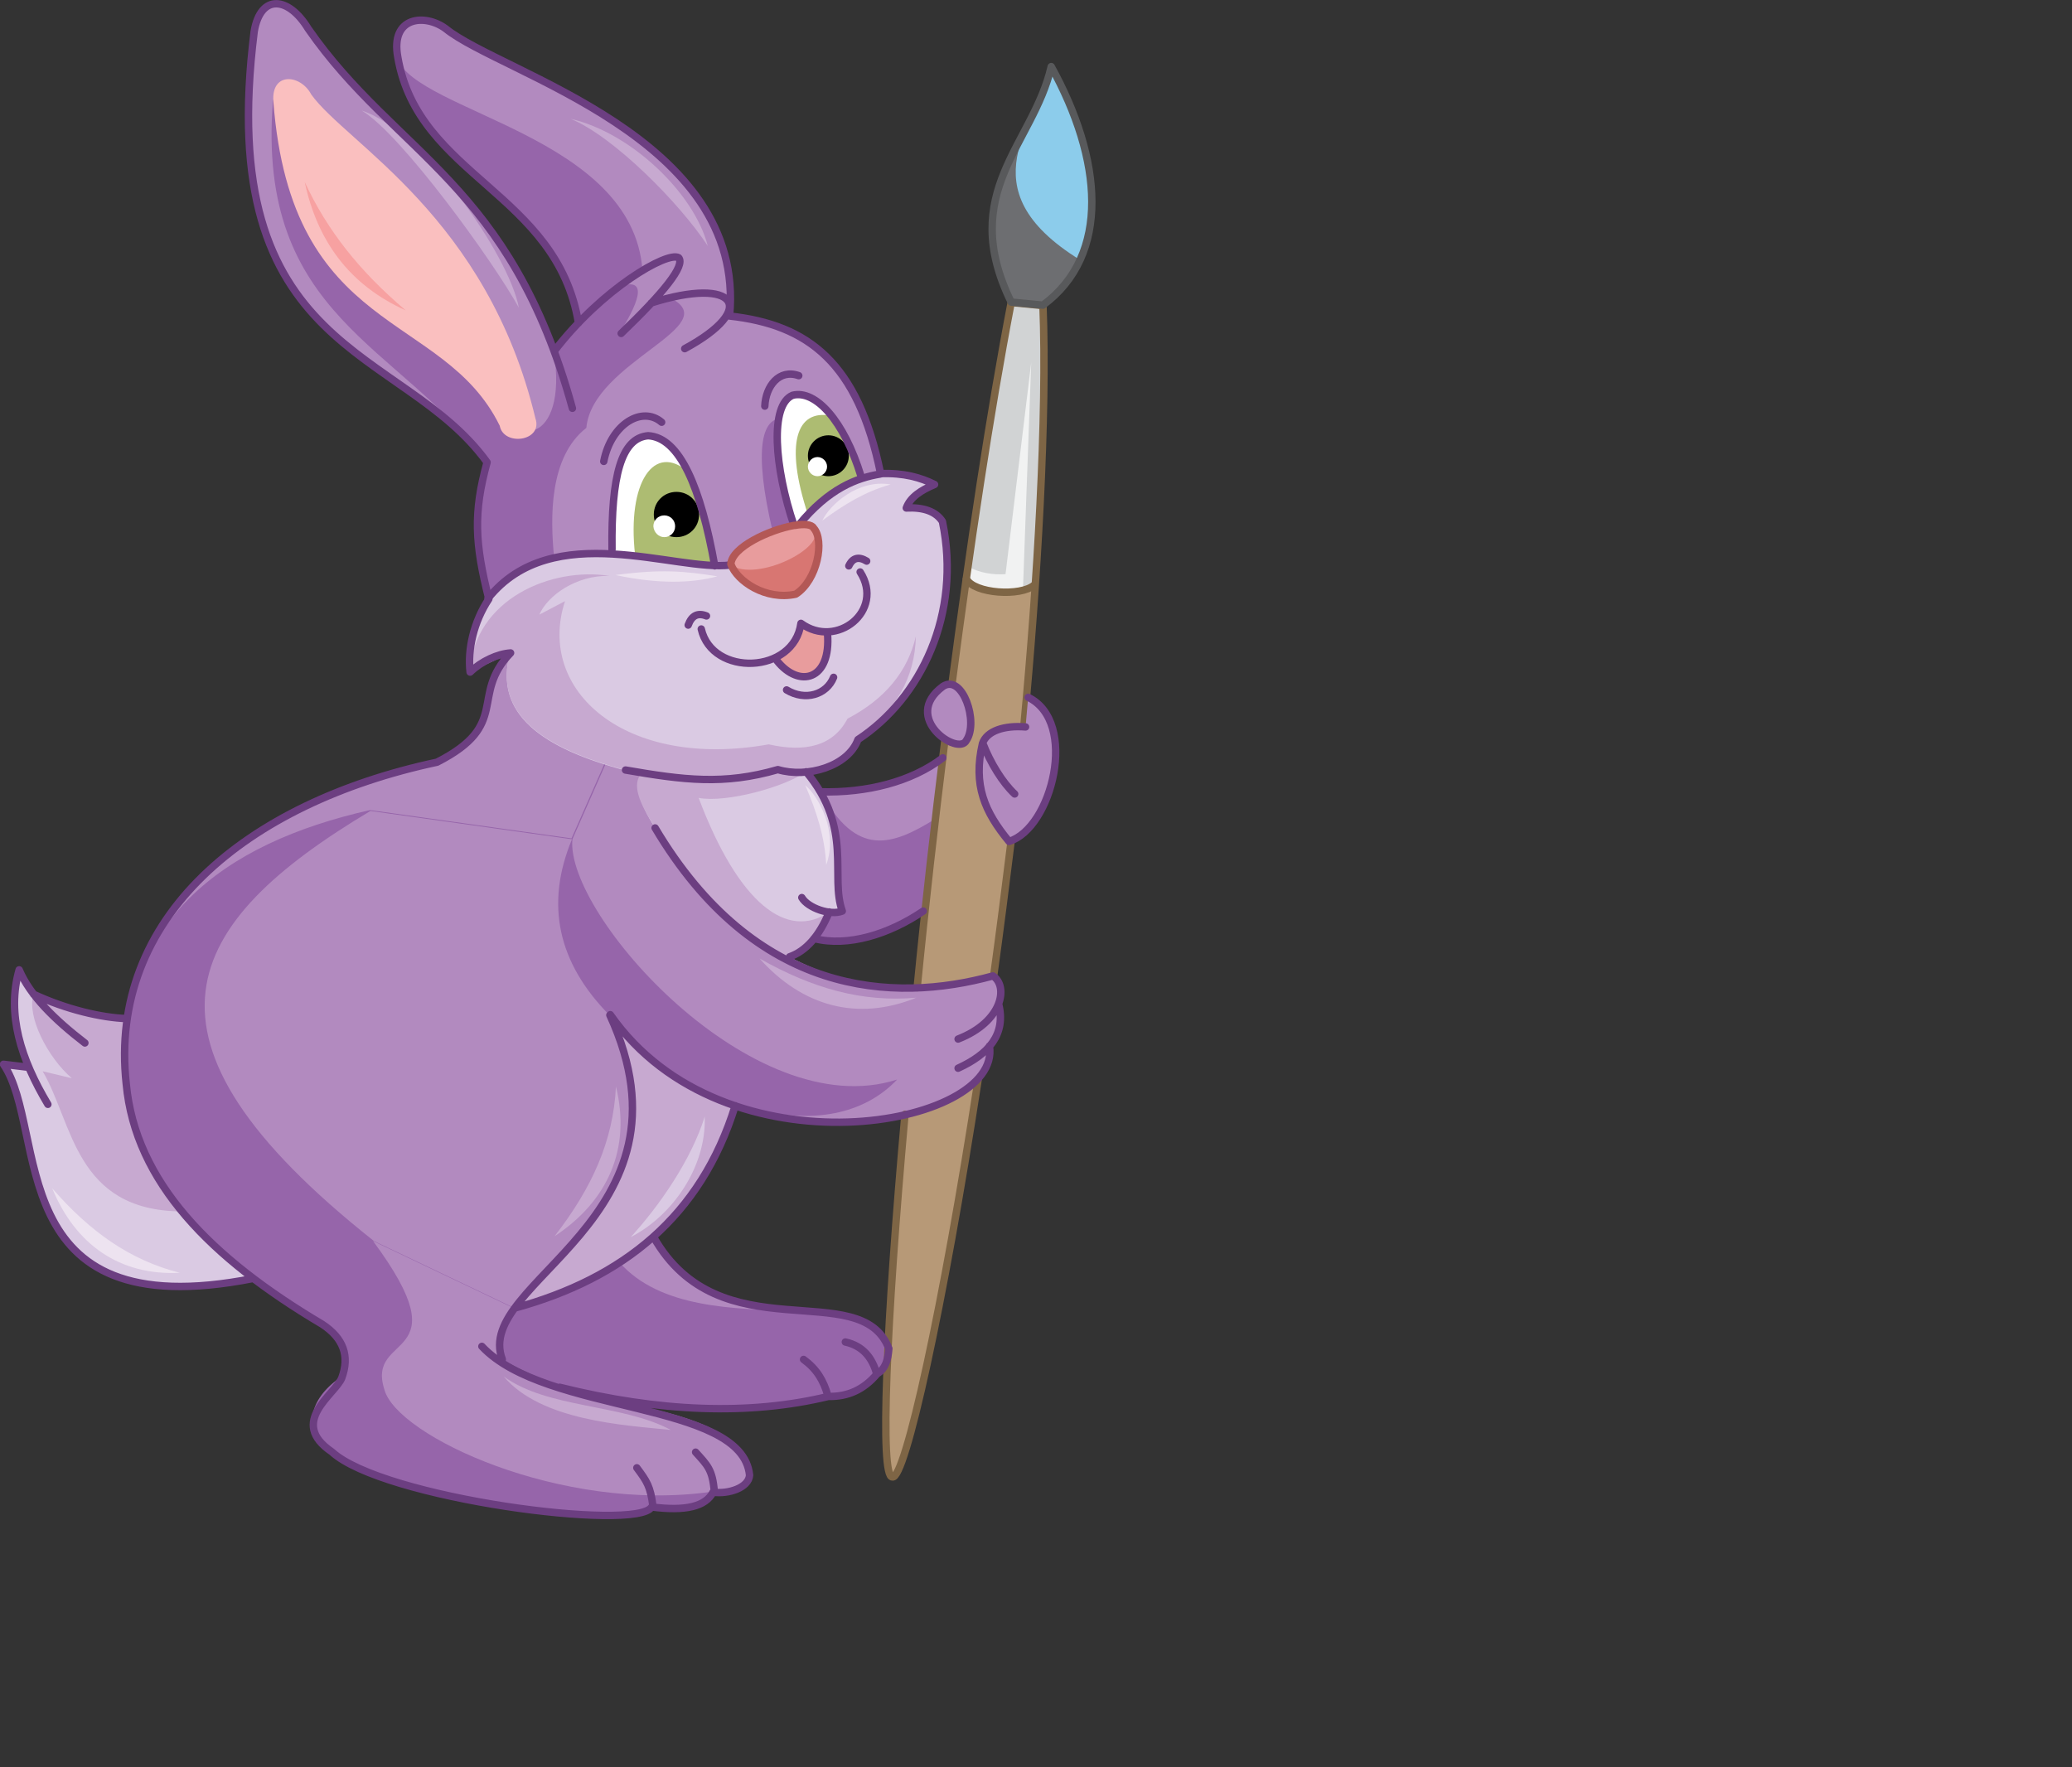 <?xml version="1.0" encoding="utf-8"?>
<!-- Generator: Adobe Illustrator 21.1.0, SVG Export Plug-In . SVG Version: 6.00 Build 0)  -->
<svg version="1.1" id="Layer_1" xmlns="http://www.w3.org/2000/svg" xmlns:xlink="http://www.w3.org/1999/xlink" x="0px" y="0px"
	 viewBox="0 0 476 406" style="enable-background:new 0 0 476 406;" xml:space="preserve">
<rect x="0" y="0" width="476" height="406" fill="#333333" stroke="none"/>
<style type="text/css">
	.st0{fill-rule:evenodd;clip-rule:evenodd;fill:#6D6E71;}
	.st1{fill-rule:evenodd;clip-rule:evenodd;fill:#8CCCEB;}
	.st2{fill-rule:evenodd;clip-rule:evenodd;fill:#B28ABF;}
	.st3{fill-rule:evenodd;clip-rule:evenodd;fill:#9665AA;}
	.st4{fill-rule:evenodd;clip-rule:evenodd;fill:#C7A9D0;}
	.st5{fill-rule:evenodd;clip-rule:evenodd;fill:#DACAE3;}
	.st6{fill-rule:evenodd;clip-rule:evenodd;fill:#FFFFFF;}
	.st7{fill-rule:evenodd;clip-rule:evenodd;fill:#ADBC72;}
	.st8{fill-rule:evenodd;clip-rule:evenodd;fill:#E89C9D;}
	.st9{fill-rule:evenodd;clip-rule:evenodd;}
	.st10{fill-rule:evenodd;clip-rule:evenodd;fill:#B79977;}
	.st11{fill-rule:evenodd;clip-rule:evenodd;fill:#D1D3D4;}
	.st12{fill-rule:evenodd;clip-rule:evenodd;fill:#F1F2F2;}
	.st13{fill:none;stroke:#7E6545;stroke-width:1.7;stroke-linecap:round;stroke-linejoin:round;stroke-miterlimit:22.926;}
	.st14{fill:none;stroke:#6C3E81;stroke-width:1.7;stroke-linecap:round;stroke-linejoin:round;stroke-miterlimit:22.926;}
	.st15{fill-rule:evenodd;clip-rule:evenodd;fill:#FABFBF;}
	.st16{fill-rule:evenodd;clip-rule:evenodd;fill:#EDE3F0;}
	.st17{fill-rule:evenodd;clip-rule:evenodd;fill:#F7A1A1;}
	.st18{fill:none;stroke:#58595B;stroke-width:1.7;stroke-linecap:round;stroke-linejoin:round;stroke-miterlimit:22.926;}
	.st19{fill-rule:evenodd;clip-rule:evenodd;fill:#D87672;}
	.st20{fill:none;stroke:#B35856;stroke-width:1.7;stroke-linecap:round;stroke-linejoin:round;stroke-miterlimit:22.926;}
</style>
<path class="st0" d="M239.6,70.1l-7.3-0.7c-12.4-25.3,5.1-36.2,9.2-54.1C253.2,36.5,255.3,58.5,239.6,70.1z"/>
<path class="st1" d="M248.1,59.7c-26.7-16.5-9.6-31.7-6.7-44.3C253.2,36.5,251.6,52.6,248.1,59.7z"/>
<path class="st2" d="M115.4,312.3c19.2,11.1,44.5,13.4,74.7,8.4c3.8,0.3,7.6-0.8,11.2-5.2c2.1-0.8,3-3.1,2.7-7
	c-10.7-14.2-37.8,1.2-54.1-24.4c8.7-6.8,14.7-17.2,18.9-30.2c35.1,10.2,60.5-3.4,58.5-13.7c2.4-3.9,3-7.1,2-9.7
	c0.9-2.9,0.6-5.1-1.1-6.5c-15.6,5-31.3,4-46.9-4.2l5.6-4.2c7.1,2.5,15.6-0.1,25.1-6.3l4.5-35.3c-10,6.2-19.3,8.4-28.1,7.8l-3.3-4.6
	c5.8-0.5,9.7-3,11.8-7.5c16.6-13.3,21.7-30.5,19.4-50.1c-1.8-1.9-4.3-3.2-8.3-3.1c1.5-2.8,3.7-4.6,6.5-5.4
	c-4.1-1.8-8.3-2.6-12.4-2.5c-4.6-21.2-15.3-34.4-34.7-36.2c2.6-38-40.5-51.3-65.2-66c-7.7-4-11.4-1.7-11,6.6
	c6.6,30.2,34.1,28.4,41.6,61.1l-5.6,6.5C110.7,38.9,91,35.7,70.8,6.6c-4.5-7.4-10.9-8.1-12.4,0.6c-9.4,74.8,34,72,53.5,99
	c-3.2,11.6-2.8,18.7,0.4,31.4c-3.5,5.3-4.9,11.6-4.3,16.8c2.6-2.5,6.3-4.2,9.3-4.4c-9.5,9.9,0.2,16.4-16.9,25.1
	c-44,9.4-75.6,35.7-71.4,73.9c2.1,22.6,19.5,40.1,45,55.2c4.9,3.2,6.4,7.3,4.5,12.4c-7.1,4.9-8.8,12.1-2.3,16.9
	c11.7,10.8,70.2,18.4,73.5,12.7c7.8,1,12.4-0.1,14.1-3.4c3.5,0.5,8.2-1,8.4-3.9C170.4,319.6,123.1,324.3,115.4,312.3z"/>
<path class="st3" d="M115.4,312.3c19.2,11.1,44.5,13.4,74.7,8.4c3.8,0.3,8.8-1.6,12.4-5.9c8-24.5-41.5-3.6-60.2-24.8l-24.1,10.5
	l-32.3-15.4c-59.1-46.8-43.8-73.1-0.8-98.8l46.3,6.5c-6.2,14.9-3.3,28.4,8.7,40.5c18.4,21.7,50.4,31.2,66,14.7
	c-33.2,10.7-76.3-38-74.6-55.2l11.2-25.4l38.8,52.6l5.6-4.2c7.1,2.5,15.6-0.1,25.1-6.3l2.7-21.4c-10,6.2-18.1,9-26.3-6.1l-3.3-4.6
	l2.9-51.8l-9.4-29.4c-5,1-5.3,12.1,0.6,33.2l-10.8,15.2l-41.3-16.5c-0.9-9.1-1.2-23.1,7.4-29.8c1.4-15.3,32.4-23.4,19.2-29.9
	c-3.4,0.2-6.8,4-12,8.8c6.2-9.7,5.9-13.1,0.8-11.5l4.9-3.6c-2.3-31-51.6-36.2-56.4-48.7c6.6,29.9,34.1,28.1,41.6,60.8l-5.6,6.5
	c3.6,22.1-11.1,21.8-8.9,11.2c-4.5-7.4-54.1-77.3-55.6-68.7c-3.9,49.8,29.5,56,49,82.9c-3.2,11.6-2.8,18.7,0.4,31.4
	c-3.5,5.3-4.9,11.6-4.3,16.8c2.6-2.5,6.3-4.2,9.3-4.4l25.4,17.3l-11.2,25.4l-46.3-6.5c-33.8,7.6-58.2,25.6-56.4,62.8
	c2.1,22.6,19.5,40.1,45,55.2c4.9,3.2,6.4,7.3,4.5,12.4c-7.1,4.9-8.8,12.1-2.3,16.9c11.7,10.8,70.2,18.4,73.5,12.7
	c7.8,1,12.4-0.1,14.1-3.4c-34.3,4.9-72.3-12.8-75.1-23.5c-4.3-13.4,18.2-6-2.6-34.1l32.3,15.4l-3.1,6L115.4,312.3z"/>
<path class="st4" d="M168.9,254c-11.5-3.2-18.7-9.9-28.4-20.6c14.4,33.6-6.3,49.1-22.2,67C142.3,295.5,165.4,273,168.9,254z"/>
<path class="st5" d="M202.2,108.8c-8.2,2.1-14.5,6.1-18.8,12c-10.3,2.8-15.4,5.8-15.5,9.1c-16.2,1.1-32.4-7.3-45.2-0.2
	c-11.9,6.6-16,15-14.8,24.7l9.3-4.4c-4,14.1,7.6,22,26.5,27l3.8,0.6c-1.7,2.7-0.7,6.9,3,12.6c9.2,15.1,19.3,25.7,30.9,29.7
	c4.3-1.9,7.4-5.4,9.1-10.3l3.1-0.2c-2.8-10.7,1-21.1-8.3-32c3.9-0.8,9.5-1.2,11.8-7.5c14.5-9.5,23.7-28.1,19.4-50.1
	c-1.5-2.3-4.3-3.3-8.3-3.1c0.9-2.5,3.4-4.1,6.5-5.4C211.4,109.7,207.6,108.6,202.2,108.8z"/>
<path class="st4" d="M107.9,154.3l9.3-4.4c-4,14.1,7.6,22,26.5,27l3.8,0.6c-2.5,2.6-0.7,6.9,3,12.6c9.2,15.1,19.3,25.7,30.9,29.7
	c4.3-1.9,7.4-5.4,9.1-10.3c-9.6,6.6-20.8-1.8-30-26.2c6.3,1.2,19.9-2.5,24.8-6.1c3.9-0.8,7.4-1.5,11.8-7.5
	c8.7-6.3,13.1-14.1,13.3-23.5c-1.9,8.1-7.1,14.4-15.7,18.9c-3.3,6.3-9.7,7.8-18.1,5.9c-33,5.9-53.5-12.4-46.8-32.9l-5.9,3.1
	c1.9-4.4,8.5-9.1,16.1-8.9C126.8,130.2,109,137.5,107.9,154.3z"/>
<path class="st5" d="M6.6,245.2c-3.6-8.6-4.3-16-2.2-22.3l3.3,5.5c6.6,3.3,13.8,5,21.4,5.6c-3.8,24.2,8.3,43.3,29.2,59.6
	c-58.2,11.5-47-34-57.4-49.2L6.6,245.2z"/>
<path class="st4" d="M16.5,247.7c-5.6-4.8-10.4-14.3-8.8-19.2l7.5,2.9c5.2,2.6,8,2.2,13.9,2.7c-0.4,16.5-0.4,28.3,12.6,44.2
	c-24.5-0.2-24.9-20.3-31.9-32.2L16.5,247.7z"/>
<path class="st6" d="M164.3,129.9l-23.6-2.7c-0.2-16.8,2.1-26.6,8.3-27.2C156.3,100.5,161,112.1,164.3,129.9z"/>
<path class="st7" d="M145.9,127.5l18.4,2.4l-6.1-21.4C150.3,101.5,144,110.8,145.9,127.5z"/>
<path class="st6" d="M197.8,109.4c-5.9,3.1-11,6.9-15.5,11.5c-4.5-13.4-5.5-27.9-0.2-30.1C187.4,89.5,193.9,96.7,197.8,109.4z"/>
<path class="st7" d="M185.6,118.2c2.8-3.6,7.2-6.4,12.2-8.8c-1.5-5.2-3.6-10-6.9-13.9C183,94,180.2,101.8,185.6,118.2z"/>
<path class="st8" d="M190.1,145.5l-6.2-2.2l-2,4.8l-3.4,3.8C183.6,158.2,191,156.2,190.1,145.5z"/>
<path class="st9" d="M155.4,123.4c2.9,0,5.2-2.3,5.2-5.2c0-2.9-2.3-5.2-5.2-5.2c-2.9,0-5.2,2.3-5.2,5.2
	C150.2,121.1,152.5,123.4,155.4,123.4z"/>
<path class="st6" d="M152.6,123.4c1.4,0,2.5-1.1,2.5-2.5c0-1.4-1.1-2.5-2.5-2.5c-1.4,0-2.5,1.1-2.5,2.5
	C150.2,122.3,151.3,123.4,152.6,123.4z"/>
<circle class="st9" cx="190.3" cy="104.7" r="4.7"/>
<path class="st6" d="M187.8,109.4c1.2,0,2.2-1,2.2-2.2c0-1.2-1-2.2-2.2-2.2c-1.2,0-2.2,1-2.2,2.2
	C185.6,108.4,186.6,109.4,187.8,109.4z"/>
<path class="st10" d="M232.3,193.3c-1.2,10.4-2.6,20.8-4,30.9L232.3,193.3z M224.8,248.1c-2.8,2.8-8.2,5.2-16.9,8
	c-4.3,47.9-5.8,83.3-2.9,83.2C207.9,340,216.7,300.3,224.8,248.1z M210.7,226.8c1.9-18.5,4-37.8,6.4-57.3L210.7,226.8z M218.7,157.2
	c5.9,2.6,6.7,17.9-1.6,12.5l-6.4,57.3c6-0.2,11.8-0.9,17.4-2.7l4.2-30.9c-10.2-11.4-9.9-28.7,2.9-26.3c3.1-32.7,5.4-71.5,4.4-96.7
	l-7.3-0.7C227.4,94.9,222.8,125.7,218.7,157.2z"/>
<path class="st11" d="M237.6,134.4c1.7-21.8,2.5-43.3,2-64.3l-7.3-0.7L222,133C223.8,136.4,234.5,137.1,237.6,134.4z"/>
<path class="st12" d="M236.9,83.3l-1.9,52.3c-5.4,1.1-9.7,0.2-13-2.6l0.4-2.8c2.7,1.4,5.6,1.9,8.6,1.7L236.9,83.3z"/>
<path class="st13" d="M228.3,224c1.4-10.1,2.7-20.4,4-30.9 M207.9,256c-4.3,47.9-5.8,83.4-2.9,83.3c2.9,0.8,11.7-39.1,19.7-91.2
	 M217.1,169.8c-2.4,19.4-4.6,38.6-6.4,57.1 M235.2,166.9c3.1-32.7,5.4-71.5,4.4-96.7l-7.3-0.7c-4.9,25.5-9.5,56.3-13.6,87.6"/>
<path class="st2" d="M216.6,157.7c-9.7,7.2,3.6,16.1,5.4,12.4C224.9,165.9,221.1,154.7,216.6,157.7z M236.2,160.2
	c11.6,5.6,5.5,30.1-4.4,33.1c-5.6-6.8-8.3-12.9-6.1-22.5c1-2.9,5-4.2,9.9-3.8L236.2,160.2z M225.8,170.8c1.7,4.4,4.5,9,7.3,11.6
	L225.8,170.8z"/>
<path class="st14" d="M216.6,157.7c-9.7,7.2,3.6,16.1,5.4,12.4C224.9,165.9,221.1,154.7,216.6,157.7z M236.2,160.2
	c11.6,5.6,5.5,30.1-4.4,33.1c-5.6-6.8-8.3-12.9-6.1-22.5c1-2.9,5-4.2,9.9-3.8 M225.8,170.8c1.7,4.4,4.5,9,7.3,11.6"/>
<path class="st15" d="M123,96.1C111.9,49.8,79.6,33,71.5,21.7c-2.4-4.6-9.2-5.3-8.7,1.6c4.1,54.1,39,48,52,74.5
	C115.7,102.6,124.8,101.4,123,96.1z"/>
<path class="st16" d="M189.8,198.7c-0.3-6.4-2.2-12.2-4.8-18.3C188.1,183,192.6,191.2,189.8,198.7z"/>
<path class="st17" d="M70,41.8C75.2,53,82.6,62.3,93.2,71.3C80.3,65.5,72.9,55.4,70,41.8z"/>
<path class="st4" d="M210.5,229.2c-12.4,1.1-23.8-2.1-36-9C184.3,231.2,197,234.7,210.5,229.2z"/>
<path class="st18" d="M239.6,70.1l-7.3-0.7c-12.4-25.3,5.1-36.2,9.2-54.1C253.2,36.5,255.3,58.5,239.6,70.1z"/>
<path class="st13" d="M222,133c1.8,3.4,12.5,4.1,15.6,1.4"/>
<path class="st14" d="M178.5,151.8c5.1,6.4,12.5,4.5,11.6-6.3 M180.7,158.5c4.3,2.6,9.2,1.1,10.8-2.9 M199.1,128.9
	c-1.8-1.1-3.2-0.8-4.1,1.1 M158.1,143.6c0.8-2.2,2.2-2.9,4.2-2.1 M152,97c-4.4-3.8-11.6,0.3-13.3,9 M140.6,126.2
	c-0.2-16.8,2.1-25.6,8.3-26.1c7.3,0.4,12.1,12,15.3,29.9 M183.5,86.3c-4.5-1.6-7.6,2.4-7.8,7 M197.8,109.4
	c-3.9-12.7-10.4-19.9-15.7-18.6c-5.3,2.2-4.2,16.6,0.3,29.9l0.2,0.2 M112.1,137.5c14.8-18.6,43.2-6.1,55.7-7.7 M183.5,120.6
	c6.9-8.4,13.3-10.8,18.7-11.7 M161.1,144.5c2.5,11,21.3,10.4,22.9-1.3c8.2,6,19.3-2.9,13.6-11.8"/>
<path class="st4" d="M83.1,25.4c9.1,5.4,30.4,34.9,36.1,45.3C116.9,58.4,96.7,29.7,83.1,25.4z"/>
<path class="st4" d="M131.1,27.3c9.8,4,25,19.3,31.5,29.2C159.5,44.4,145,30.5,131.1,27.3z"/>
<path class="st14" d="M187,215.6c7.8,2,17.3-1,25.1-6.3 M185.2,177.3c10.9,13.1,5.4,24,8.3,32c-2.7,1.1-7.9-0.7-9.3-3.1 M168.9,254
	c-7.9,25.5-25.8,39.7-50.6,46.5 M150.1,284.1c15.3,27.1,47.6,8.9,54.1,25.7c-0.2,2.5-0.7,4.6-2.7,5.8c-3,3.6-6.7,5.3-11.2,5.2
	c-18.2,4.4-38.8,3.6-61.7-2.1 M201.4,315.6c-1-3.6-3.1-6.4-7.2-7.3 M190.2,320.7c-1-3.6-2.6-6.2-5.6-8.4 M11,253.7
	c-6.2-10.4-9.5-20.7-6.6-30.9c2.5,5.9,8.1,11.4,15.1,16.8 M131.5,93.8C117.2,41.9,91,35.7,70.8,6.6c-4.5-7.4-10.9-8.1-12.4,0.6
	c-9.4,74.8,34,72,53.5,99c-3.2,11.6-2.8,18.7,0.4,31.4c-3.5,5.3-4.9,11.6-4.3,16.8c2.6-2.5,6.3-4.2,9.3-4.4
	c-9.5,9.9,0.2,16.4-16.9,25.1c-44,9.4-75.6,35.7-71.4,73.9c2.1,22.6,19.5,40.1,45,55.2c4.9,3.2,6.4,7.3,4.5,12.4
	c-1.6,3.8-12.3,10.1-2.3,16.9c11.7,10.8,70.2,18.4,73.5,12.7c7.8,1,12.4-0.1,14.1-3.4c3.5,0.5,8.2-1,8.4-3.9
	c-1.7-17.2-46.8-13.9-61.5-29.6 M159.8,333.6c2.7,3,3.9,4,4.3,9.1 M146.3,337.2c2.3,3.1,3.1,4.2,3.7,8.8 M143.7,176.9
	c13.3,2.3,22.6,3.5,35-0.1c6.7,2,16.1-0.7,18.4-6.9c14.5-9.5,23.8-28.9,19.4-50.1c-1.5-2.3-4.3-3.3-8.3-3.1c0.9-2.5,3.4-4.1,6.5-5.4
	c-3.2-1.6-7.1-2.7-12.4-2.5c-5.2-25.5-16.6-34.2-34.7-36.2c4-41.1-52.5-55.7-65.2-66c-4.7-3.5-12.8-2.9-11,6.6
	c4.7,27.4,36.5,31,41.5,61 M127.3,80.7c11-14.4,26-23,28.6-21.5c1.6,1.8-3.5,8.1-13.2,17.4 M58.2,293.7c-58.2,11.5-47-34-57.4-49.2
	l5.8,0.7 M7.7,228.4c7.5,3.5,15.6,5.4,21.4,5.6 M190.5,209.5c-2.3,5.6-5.4,9-9.1,10.3 M149.6,69.6c19.6-6.2,24.7,1.3,7.7,10.5
	 M115.4,312.3c-6.9-17.9,46.3-32.1,24.7-79.1 M229.4,230.6c1.8,7-2.3,11.6-9.3,14.8 M150.5,190.2c23,38.7,54.6,40.3,77.6,34
	c3.6,2.3,2.3,10.5-8,14.5 M140.2,233.1c26.3,37.7,90.1,25.7,87.1,7.2 M216.6,174.1c-7.2,5.5-17.5,8.1-28.1,7.8"/>
<path class="st4" d="M141.5,249.6c-0.6,12.5-5.5,23.3-14.1,34.4C139.7,275.9,145,263.8,141.5,249.6z"/>
<path class="st4" d="M115.7,316.2c10.1,7.4,27.3,6.3,38.4,12.3C143.3,327.4,124.3,326.4,115.7,316.2z"/>
<path class="st16" d="M41.3,292.4C29.9,289.5,20.7,283,12,273C17.3,285.9,27.5,293.1,41.3,292.4z"/>
<path class="st16" d="M164.8,132.4c-5.8,1.6-13.7,1.8-23.4-0.3C151.9,130.7,157.3,131.2,164.8,132.4z"/>
<path class="st16" d="M204.6,111.3c-5.8,1.6-10.7,4.6-15.7,8.3C190.6,116,197.1,110,204.6,111.3z"/>
<path class="st5" d="M144.9,284.2c6.5-7.1,13.9-17.7,17-27.7C162.3,268,154.6,279.2,144.9,284.2z"/>
<path class="st8" d="M167.9,129.8c0.3-5.5,17.6-11.3,19.1-8.3c2.6,2.8-0.5,9.9-4.3,13.1C175.7,136,169.2,133.7,167.9,129.8z"/>
<path class="st19" d="M167.9,129.8c6,4,22-4,19.1-8.3c2.6,2.8,0.9,11.3-4.1,15.2C175.9,138.2,169.2,133.7,167.9,129.8z"/>
<path class="st20" d="M167.9,129.6c0.2-3.9,8.9-7.9,14.5-8.9h0.2c2.2-0.4,3.9-0.2,4.3,0.6c2.6,2.8,0.9,12-4.1,15.2
	C175.9,138,169.3,133.5,167.9,129.6z"/>
</svg>
